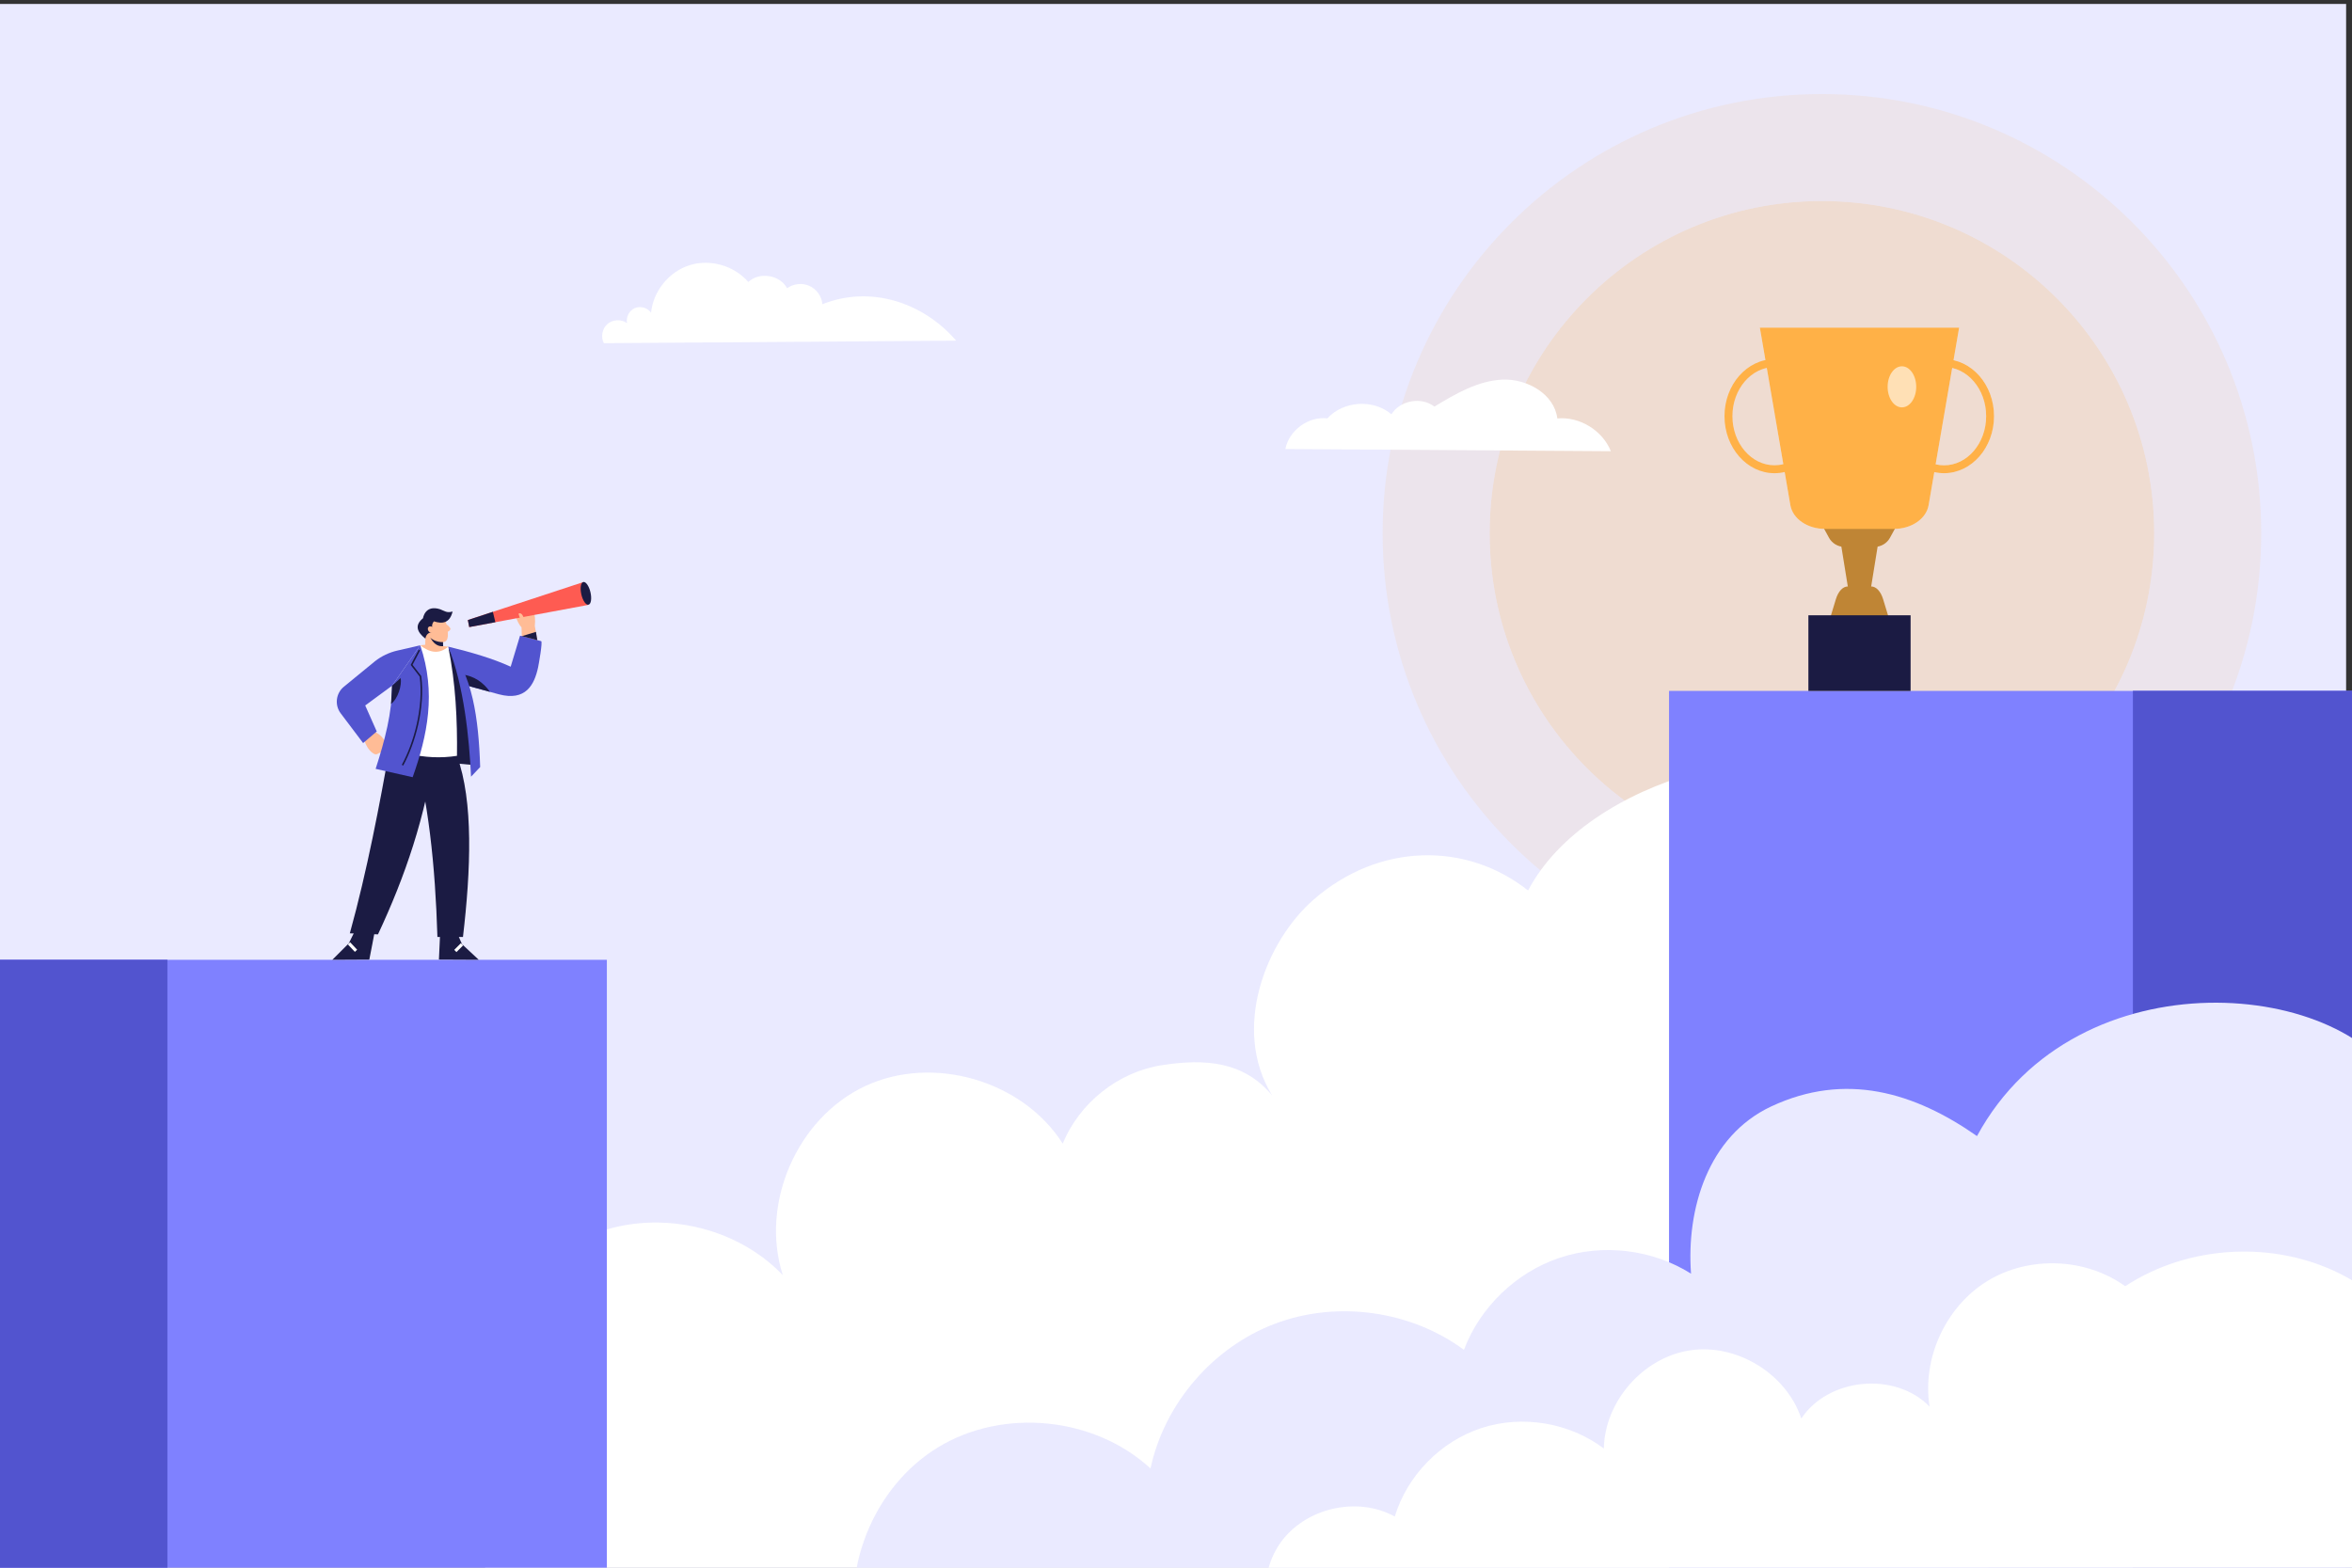 <?xml version="1.0" encoding="UTF-8" standalone="no"?>
<!-- Created with Inkscape (http://www.inkscape.org/) -->

<svg
   version="1.1"
   id="svg1"
   width="4000"
   height="2666.667"
   viewBox="0 0 4000 2666.667"
   sodipodi:docname="Businessman_with_telescope.eps"
   xmlns:inkscape="http://www.inkscape.org/namespaces/inkscape"
   xmlns:sodipodi="http://sodipodi.sourceforge.net/DTD/sodipodi-0.dtd"
   xmlns="http://www.w3.org/2000/svg"
   xmlns:svg="http://www.w3.org/2000/svg">
  <rect x="0" y="0" width="4000" height="2666.667" fill="#333333" stroke="none"/>
  <defs
     id="defs1" />
  <sodipodi:namedview
     id="namedview1"
     pagecolor="#ffffff"
     bordercolor="#000000"
     borderopacity="0.25"
     inkscape:showpageshadow="2"
     inkscape:pageopacity="0.0"
     inkscape:pagecheckerboard="0"
     inkscape:deskcolor="#d1d1d1">
    <inkscape:page
       x="0"
       y="0"
       inkscape:label="1"
       id="page1"
       width="4000"
       height="2666.667"
       margin="0"
       bleed="0" />
  </sodipodi:namedview>
  <g
     id="g1"
     inkscape:groupmode="layer"
     inkscape:label="1">
    <g
       id="group-R5">
      <path
         id="path2"
         d="M 0,0 H 30000 V 20000 H 0 Z"
         style="fill:#eaeaff;fill-opacity:1;fill-rule:nonzero;stroke:none"
         transform="matrix(0.133,0,0,-0.133,0,2666.667)" />
      <path
         id="path3"
         d="m 23297,7612.7 c -3102.3,0 -5617.3,2515 -5617.3,5617.4 0,3102.3 2515,5617.3 5617.3,5617.3 3102.4,0 5617.4,-2515 5617.4,-5617.3 0,-3102.4 -2515,-5617.4 -5617.4,-5617.4 m -4249,5617.4 v 0 c 0,-2346.7 1902.3,-4249.1 4249,-4249.1 2346.7,0 4249.1,1902.4 4249.1,4249.1 v 0 0 c 0,2346.7 -1902.4,4249 -4249.1,4249 -2346.7,0 -4249,-1902.3 -4249,-4249 v 0"
         style="fill:#ece4ec;fill-opacity:1;fill-rule:nonzero;stroke:none"
         transform="matrix(0.133,0,0,-0.133,0,2666.667)" />
      <path
         id="path4"
         d="m 23297,8981 c -2346.7,0 -4249,1902.4 -4249,4249.1 0,2346.7 1902.3,4249 4249,4249 2346.7,0 4249.1,-1902.3 4249.1,-4249 0,-2346.7 -1902.4,-4249.1 -4249.1,-4249.1 m -793.6,6878.7 390.2,-2270.9 c 29.9,-173.6 218.5,-303.2 441.6,-303.2 h 884.6 c 223,0 411.7,129.6 441.5,303.2 l 72.8,423.2 c 40.3,-9.1 81.9,-13.9 124.6,-13.9 352.5,0 639.3,327.2 639.3,729.3 0,354.8 -223.3,651.3 -517.9,716.2 l 71.5,416.1 h -2548.2"
         style="fill:#efdcd1;fill-opacity:1;fill-rule:nonzero;stroke:none"
         transform="matrix(0.133,0,0,-0.133,0,2666.667)" />
      <path
         id="path5"
         d="m 24858.7,14099 c -36.8,0 -72.8,4.4 -107.5,12.6 L 24963,15344 c 247.1,-56.8 434,-311.7 434,-616.6 0,-346.5 -241.5,-628.4 -538.3,-628.4"
         style="fill:#efdcd1;fill-opacity:1;fill-rule:nonzero;stroke:none"
         transform="matrix(0.133,0,0,-0.133,0,2666.667)" />
      <path
         id="path6"
         d="m 24266.7,10040 c -1386.2,738.8 -3973.4,53.3 -4727.1,-1379 -783.5,621.9 -1900,615.8 -2739.6,-114.3 -613.3,-533.4 -1056.2,-1653.8 -533.3,-2506.7 -359.9,434 -851.8,473.2 -1408.9,387 -557.2,-86.2 -1056.3,-481.3 -1268.1,-1003.7 -514.9,809.5 -1662,1142.5 -2530.3,734.4 -868.2,-408.1 -1343.88,-1503.8 -1049.1,-2416.8 -644.72,676.2 -1740.66,870.8 -2578.78,458 C 6593.41,3786 6079.78,2798.5 6222.95,1875.3 l -49.62,-4595.3 19519.97,400 -1426.6,12360"
         style="fill:#ffffff;fill-opacity:1;fill-rule:nonzero;stroke:none"
         transform="matrix(0.133,0,0,-0.133,0,2666.667)" />
      <path
         id="path7"
         d="m 21342,-329.898 h 8815.4 V 11213.6 H 21342 V -329.898"
         style="fill:#7f81ff;fill-opacity:1;fill-rule:nonzero;stroke:none"
         transform="matrix(0.133,0,0,-0.133,0,2666.667)" />
      <path
         id="path8"
         d="m 27273.6,-328.5 h 2883.8 V 11215.1 H 27273.6 V -328.5"
         style="fill:#5254cf;fill-opacity:1;fill-rule:nonzero;stroke:none"
         transform="matrix(0.133,0,0,-0.133,0,2666.667)" />
      <path
         id="path9"
         d="m 24858.7,15355.8 c -296.9,0 -538.4,-281.9 -538.4,-628.4 0,-346.5 241.5,-628.4 538.4,-628.4 296.8,0 538.3,281.9 538.3,628.4 0,346.5 -241.5,628.4 -538.3,628.4 m 0,-1357.7 c -352.5,0 -639.3,327.2 -639.3,729.3 0,402.2 286.8,729.4 639.3,729.4 352.5,0 639.3,-327.2 639.3,-729.4 0,-402.1 -286.8,-729.3 -639.3,-729.3"
         style="fill:#ffb147;fill-opacity:1;fill-rule:nonzero;stroke:none"
         transform="matrix(0.133,0,0,-0.133,0,2666.667)" />
      <path
         id="path10"
         d="m 22690.7,15355.8 c -296.9,0 -538.4,-281.9 -538.4,-628.4 0,-346.5 241.5,-628.4 538.4,-628.4 296.8,0 538.3,281.9 538.3,628.4 0,346.5 -241.5,628.4 -538.3,628.4 z m 0,-1357.7 c -352.6,0 -639.4,327.2 -639.4,729.3 0,402.2 286.8,729.4 639.4,729.4 352.5,0 639.3,-327.2 639.3,-729.4 0,-402.1 -286.8,-729.3 -639.3,-729.3"
         style="fill:#ffb147;fill-opacity:1;fill-rule:nonzero;stroke:none"
         transform="matrix(0.133,0,0,-0.133,0,2666.667)" />
      <path
         id="path11"
         d="m 23531.3,13148.6 114.3,-707.7 h 263.7 l 114.4,707.7 h -492.4"
         style="fill:#bf8535;fill-opacity:1;fill-rule:nonzero;stroke:none"
         transform="matrix(0.133,0,0,-0.133,0,2666.667)" />
      <path
         id="path12"
         d="m 23285.2,13360.1 102.1,-187.2 c 39.4,-72.3 115.2,-117.2 197.6,-117.2 h 385.2 c 82.3,0 158.1,44.9 197.5,117.2 l 102.1,187.2 h -984.5"
         style="fill:#bf8535;fill-opacity:1;fill-rule:nonzero;stroke:none"
         transform="matrix(0.133,0,0,-0.133,0,2666.667)" />
      <path
         id="path13"
         d="m 23396.4,12126.6 79.1,260.1 c 30.5,100.4 89.1,162.9 152.9,162.9 h 298.2 c 63.7,0 122.4,-62.5 152.9,-162.9 l 79,-260.1 h -762.1"
         style="fill:#bf8535;fill-opacity:1;fill-rule:nonzero;stroke:none"
         transform="matrix(0.133,0,0,-0.133,0,2666.667)" />
      <path
         id="path14"
         d="m 24431,11213 h -1307 v 967.8 h 1307 V 11213"
         style="fill:#1b1b43;fill-opacity:1;fill-rule:nonzero;stroke:none"
         transform="matrix(0.133,0,0,-0.133,0,2666.667)" />
      <path
         id="path15"
         d="m 22503.4,15859.7 390.2,-2270.9 c 29.9,-173.6 218.5,-303.2 441.6,-303.2 h 884.6 c 223,0 411.7,129.6 441.5,303.2 l 390.3,2270.9 h -2548.2"
         style="fill:#ffb147;fill-opacity:1;fill-rule:nonzero;stroke:none"
         transform="matrix(0.133,0,0,-0.133,0,2666.667)" />
      <path
         id="path16"
         d="m 24320,14840 c -100.9,0 -182.8,117.6 -182.8,262.7 0,145.1 81.9,262.7 182.8,262.7 100.9,0 182.8,-117.6 182.8,-262.7 0,-145.1 -81.9,-262.7 -182.8,-262.7"
         style="fill:#ffe0b5;fill-opacity:1;fill-rule:nonzero;stroke:none"
         transform="matrix(0.133,0,0,-0.133,0,2666.667)" />
      <path
         id="path17"
         d="m 7721.25,15660.9 c -41.67,79.7 -21.31,186.9 46.69,245.8 68,58.8 176.95,63.6 249.89,11 -15.84,76.3 27.99,160.7 99.5,191.7 71.51,31 163.08,5.1 207.87,-58.7 26.53,274.8 228.78,524.6 492.06,607.6 263.27,83.1 572.22,-5.4 751.65,-215.2 139.67,134.9 405.82,91.8 495.89,-80.1 80.6,59.8 194,72 285.5,30.7 91.5,-41.3 157.4,-134.4 165.9,-234.4 608.1,243 1282.7,29.9 1710.5,-466 l -4505.45,-32.4"
         style="fill:#ffffff;fill-opacity:1;fill-rule:nonzero;stroke:none"
         transform="matrix(0.133,0,0,-0.133,0,2666.667)" />
      <path
         id="path18"
         d="m 20598.2,14279.3 c -106.7,266.2 -399,445.2 -684.6,419.3 -38.7,313 -387.4,510.5 -702.4,496.1 -315,-14.3 -599.7,-182 -869.7,-345 -165.2,129.6 -439.3,80.6 -549.4,-98.3 -229.4,197.2 -615.5,172.7 -818.1,-52 -242.3,28.8 -491.2,-152.5 -538,-392 l 4162.2,-28.1"
         style="fill:#ffffff;fill-opacity:1;fill-rule:nonzero;stroke:none"
         transform="matrix(0.133,0,0,-0.133,0,2666.667)" />
      <path
         id="path19"
         d="m 10985.6,-993 c -256.2,941.5 177.2,2027.4 1011.3,2533.8 834.1,506.3 1997.5,389.7 2714.6,-272.1 177.5,829.5 797.1,1550.7 1590.4,1851.1 793.3,300.3 1735.3,170.4 2417.6,-333.6 206.2,546.4 667.1,990.4 1220.7,1176.2 553.6,185.7 1189.1,109.5 1683.1,-201.9 -61.1,824.9 216.7,1759.5 1024.2,2138.1 950.3,445.5 1832.5,181.4 2632.5,-378.6 1280,2360 4800,2000 5440,560 l 840,-7960 -20200,-1000 -374.4,1887"
         style="fill:#eaeaff;fill-opacity:1;fill-rule:nonzero;stroke:none"
         transform="matrix(0.133,0,0,-0.133,0,2666.667)" />
      <path
         id="path20"
         d="m 16564.9,-1187.3 c -420.8,356.402 -511.9,1041.902 -198.8,1495.8 313.1,453.902 986.2,612.199 1468.8,345.5 159.5,525.8 587.3,962.3 1109.7,1132.4 522.5,170.1 1125.3,69 1563.7,-262.1 12.1,604.7 503.2,1164.5 1101.1,1255.3 598,90.7 1233,-298.2 1423.9,-872.1 348.1,524.3 1201.5,603.7 1640.3,152.7 -98.2,616.2 205.5,1277.6 736.9,1604.7 531.4,327.1 1258.7,300.3 1764.5,-65 807.5,529 1899.7,589.7 2760.7,153.2 861,-436.4 1457.9,-1353.1 1508.6,-2317.1 l 1035.7,-4356 -15400,-320 -515.1,2052.7"
         style="fill:#ffffff;fill-opacity:1;fill-rule:nonzero;stroke:none"
         transform="matrix(0.133,0,0,-0.133,0,2666.667)" />
      <path
         id="path21"
         d="M 7760,-705.5 H -591.461 v 8480 H 7760 v -8480"
         style="fill:#7f81ff;fill-opacity:1;fill-rule:nonzero;stroke:none"
         transform="matrix(0.133,0,0,-0.133,0,2666.667)" />
      <path
         id="path22"
         d="M 2140.63,-704.398 H -591.461 V 7775.6 H 2140.63 V -704.398"
         style="fill:#5254cf;fill-opacity:1;fill-rule:nonzero;stroke:none"
         transform="matrix(0.133,0,0,-0.133,0,2666.667)" />
      <path
         id="path23"
         d="m 5627.6,8107.5 c 0,-7.5 -15.1,-330 -15.1,-330 l 509.21,-2.5 -214.21,200 -61.75,142.5 -218.15,-10"
         style="fill:#1b1b43;fill-opacity:1;fill-rule:nonzero;stroke:none"
         transform="matrix(0.133,0,0,-0.133,0,2666.667)" />
      <path
         id="path24"
         d="m 5836.64,7873.4 -28.28,28.2 85,85 28.28,-28.2 -85,-85"
         style="fill:#ffffff;fill-opacity:1;fill-rule:nonzero;stroke:none"
         transform="matrix(0.133,0,0,-0.133,0,2666.667)" />
      <path
         id="path25"
         d="M 5843.33,10383.3 C 6056.21,9801.4 6020,8920 5920,8066.7 h -326.67 c -27.72,913.9 -115.56,1766.5 -326.66,2493.3 l 576.66,-176.7"
         style="fill:#1b1b43;fill-opacity:1;fill-rule:nonzero;stroke:none"
         transform="matrix(0.133,0,0,-0.133,0,2666.667)" />
      <path
         id="path26"
         d="m 4797.5,8167.5 c 0,-7.5 -75,-390 -75,-390 l -472.5,-2.5 210,210 102.5,207.5 235,-25"
         style="fill:#1b1b43;fill-opacity:1;fill-rule:nonzero;stroke:none"
         transform="matrix(0.133,0,0,-0.133,0,2666.667)" />
      <path
         id="path27"
         d="m 4537.99,7876.2 -90,95 29.02,27.5 90,-95 -29.02,-27.5"
         style="fill:#ffffff;fill-opacity:1;fill-rule:nonzero;stroke:none"
         transform="matrix(0.133,0,0,-0.133,0,2666.667)" />
      <path
         id="path28"
         d="m 4473.33,8113.3 c 220,793.4 385.51,1668.2 513.34,2393.4 l 580,-13.4 C 5447.61,9613.7 5177.18,8832.9 4833.33,8100 l -360,13.3"
         style="fill:#1b1b43;fill-opacity:1;fill-rule:nonzero;stroke:none"
         transform="matrix(0.133,0,0,-0.133,0,2666.667)" />
      <path
         id="path29"
         d="m 6672.5,11900 -3.75,126.3 c -31.6,31.9 -58.57,89 -82.5,162.5 l 228.75,53.7 c 28.69,-55.2 31.34,-123.8 23.75,-197.5 l 36.25,-210 -202.5,65"
         style="fill:#ffbc96;fill-opacity:1;fill-rule:nonzero;stroke:none"
         transform="matrix(0.133,0,0,-0.133,0,2666.667)" />
      <path
         id="path30"
         d="M 6880.8,11515.2 C 6832.4,11289.2 6720,11080 6380,11170 l -114,31.2 -336,92 -30.4,74.4 -168,412.4 c 293.6,-71.6 570,-151.6 798.4,-256.8 l 120,396.8 270,-70 c 20.8,-6.8 -31.6,-298.8 -39.2,-334.8"
         style="fill:#5254cf;fill-opacity:1;fill-rule:nonzero;stroke:none"
         transform="matrix(0.133,0,0,-0.133,0,2666.667)" />
      <path
         id="path31"
         d="m 6266,11201.2 -336,92 -30.4,74.4 13.6,55.6 c 146.4,-18.8 262.4,-95.2 352.8,-222"
         style="fill:#1b1b43;fill-opacity:1;fill-rule:nonzero;stroke:none"
         transform="matrix(0.133,0,0,-0.133,0,2666.667)" />
      <path
         id="path32"
         d="m 7520,12313.2 -684.8,-127.6 -142.4,-26.4 -46.4,-8.8 -43.6,-8 -268.4,-50 -334.4,-62.4 -17.6,90 320,105.2 1154.4,379.6 63.2,-291.6"
         style="fill:#fe5b52;fill-opacity:1;fill-rule:nonzero;stroke:none"
         transform="matrix(0.133,0,0,-0.133,0,2666.667)" />
      <path
         id="path33"
         d="m 6672.5,11913.8 180.63,55 17.5,-105.7 z"
         style="fill:#1b1b43;fill-opacity:1;fill-rule:nonzero;stroke:none"
         transform="matrix(0.133,0,0,-0.133,0,2666.667)" />
      <path
         id="path34"
         d="m 6697.5,12142.5 c 6.65,-30.6 1.98,-50.8 -23.33,-50.8 -25.32,0 -18.59,22 -25.84,52.5 -8.33,35 -29.48,62.5 -4.16,62.5 25.31,0 45,-25.9 53.33,-64.2"
         style="fill:#ffbc96;fill-opacity:1;fill-rule:nonzero;stroke:none"
         transform="matrix(0.133,0,0,-0.133,0,2666.667)" />
      <path
         id="path35"
         d="m 6060,10265 -270,25 -58.33,1490 188.33,-415 140,-1100"
         style="fill:#1b1b43;fill-opacity:1;fill-rule:nonzero;stroke:none"
         transform="matrix(0.133,0,0,-0.133,0,2666.667)" />
      <path
         id="path36"
         d="m 4655,10593.3 c 10.02,-34.7 24.67,-68.7 43.24,-99.7 16.82,-28.1 40.86,-55.5 67.68,-74.3 13.11,-9.2 29.72,-18.8 46.44,-16.9 19.09,2.2 29.27,18.6 49.31,20.9 28.33,3.4 53.33,35 53.33,35 l 15.82,16.6 c 13.5,14.1 17.21,34.7 10.17,52.9 -28.62,74.1 -79.36,140 -175.99,172.2 l -110,-106.7"
         style="fill:#ffbc96;fill-opacity:1;fill-rule:nonzero;stroke:none"
         transform="matrix(0.133,0,0,-0.133,0,2666.667)" />
      <path
         id="path37"
         d="m 5731.67,11780 c 96.1,-475.3 117.13,-938.2 111.66,-1396.7 -204.7,-31.8 -414.51,-23.3 -630,30 l 160.42,1383.6 166.25,-43.6 191.67,26.7"
         style="fill:#ffffff;fill-opacity:1;fill-rule:nonzero;stroke:none"
         transform="matrix(0.133,0,0,-0.133,0,2666.667)" />
      <path
         id="path38"
         d="m 5731.67,11780 c 308.53,-350.1 388.64,-912.9 408.33,-1540 l -116.67,-123.3 c -23.33,490 -90,1163.3 -291.66,1663.3"
         style="fill:#5254cf;fill-opacity:1;fill-rule:nonzero;stroke:none"
         transform="matrix(0.133,0,0,-0.133,0,2666.667)" />
      <path
         id="path39"
         d="m 5373.75,11796.9 c 206.25,-606 92.39,-1153.4 -97.08,-1686.9 l -473.34,106.7 c 118.34,364.6 211.34,723.9 210,1063.3 l 360.42,516.9"
         style="fill:#5254cf;fill-opacity:1;fill-rule:nonzero;stroke:none"
         transform="matrix(0.133,0,0,-0.133,0,2666.667)" />
      <path
         id="path40"
         d="m 5373.75,11796.9 -293.91,-67.6 c -103.09,-23.7 -199.73,-69.7 -283.14,-134.7 l -399.53,-327.3 c -102.7,-84.2 -120.67,-234.4 -40.71,-340.4 l 286.87,-380.2 174.17,148.3 -147.5,332.5 343.33,252.5 360.42,516.9"
         style="fill:#5254cf;fill-opacity:1;fill-rule:nonzero;stroke:none"
         transform="matrix(0.133,0,0,-0.133,0,2666.667)" />
      <path
         id="path41"
         d="m 5013.33,11280 110,98.3 C 5140.39,11287.2 5090,11115 5000,11046.7 l 13.33,233.3"
         style="fill:#1b1b43;fill-opacity:1;fill-rule:nonzero;stroke:none"
         transform="matrix(0.133,0,0,-0.133,0,2666.667)" />
      <path
         id="path42"
         d="m 5155.43,10258.5 -17.54,9.6 c 150.94,275.1 280.12,730.1 229.2,1127.9 l -115.59,149.6 102.99,195.7 17.7,-9.3 -97.01,-184.3 111.05,-143.7 0.35,-2.7 c 52.42,-402.9 -78.32,-864.3 -231.15,-1142.8"
         style="fill:#1b1b43;fill-opacity:1;fill-rule:nonzero;stroke:none"
         transform="matrix(0.133,0,0,-0.133,0,2666.667)" />
      <path
         id="path43"
         d="m 5439.17,11882.5 -1.67,-78.3 -63.75,-7.3 c 124.77,-98.5 245.2,-115.3 357.92,-16.9 l -65,6.7 -6.67,147.5 -230,19.1 9.17,-70.8"
         style="fill:#ffbc96;fill-opacity:1;fill-rule:nonzero;stroke:none"
         transform="matrix(0.133,0,0,-0.133,0,2666.667)" />
      <path
         id="path44"
         d="m 5500,11902.5 c 32.14,-69.8 90.83,-125.8 166.67,-116.7 l -3.54,88.6 -163.13,28.1"
         style="fill:#1b1b43;fill-opacity:1;fill-rule:nonzero;stroke:none"
         transform="matrix(0.133,0,0,-0.133,0,2666.667)" />
      <path
         id="path45"
         d="m 5712.5,12050.8 c 20,-96.6 30.83,-205.8 -43.33,-212.5 -66.7,-6 -220.84,31.7 -218.34,180.5 1.27,75.6 54.49,131.9 121.25,137 97.09,7.5 125.08,-30.8 140.42,-105"
         style="fill:#ffbc96;fill-opacity:1;fill-rule:nonzero;stroke:none"
         transform="matrix(0.133,0,0,-0.133,0,2666.667)" />
      <path
         id="path46"
         d="m 5756.67,12017.5 c 12.3,-17.2 -14.17,-43.3 -39.17,-50 -18.23,-4.9 -34.17,23 -34.17,44.2 0,21.1 -1.35,53.3 17.5,52.5 19.17,-0.9 39.17,-23.4 55.84,-46.7"
         style="fill:#ffbc96;fill-opacity:1;fill-rule:nonzero;stroke:none"
         transform="matrix(0.133,0,0,-0.133,0,2666.667)" />
      <path
         id="path47"
         d="m 5520.83,11964.2 c -46.49,-5.7 -72.94,-33.8 -81.66,-81.7 -106.7,84 -141.08,170.2 -30,260.8 0,0 24.16,178.4 220,114.2 59.16,-22.5 84.16,-50 158.33,-28.3 -35.83,-147.5 -128.77,-162.2 -238.33,-125.9 -25.43,-27.6 -29.7,-59.4 -19.17,-94.1 l -9.17,-45"
         style="fill:#1b1b43;fill-opacity:1;fill-rule:nonzero;stroke:none"
         transform="matrix(0.133,0,0,-0.133,0,2666.667)" />
      <path
         id="path48"
         d="m 5545,11965 c -14.48,-14.5 -40.86,-11.6 -58.93,6.5 -18.06,18.1 -20.96,44.4 -6.48,58.9 14.48,14.5 40.86,11.6 58.93,-6.5 18.06,-18 20.96,-44.4 6.48,-58.9"
         style="fill:#ffbc96;fill-opacity:1;fill-rule:nonzero;stroke:none"
         transform="matrix(0.133,0,0,-0.133,0,2666.667)" />
      <path
         id="path49"
         d="m 7550.49,12474.6 c 18.34,-80.2 7.02,-151.2 -25.28,-158.6 -32.31,-7.4 -73.36,51.7 -91.7,131.9 -18.33,80.2 -7.01,151.2 25.29,158.6 32.3,7.4 73.36,-51.7 91.69,-131.9"
         style="fill:#1b1b43;fill-opacity:1;fill-rule:nonzero;stroke:none"
         transform="matrix(0.133,0,0,-0.133,0,2666.667)" />
      <path
         id="path50"
         d="m 6334.4,12092.4 -334.4,-62.4 -17.6,90 320,105.2 32,-132.8"
         style="fill:#1b1b43;fill-opacity:1;fill-rule:nonzero;stroke:none"
         transform="matrix(0.133,0,0,-0.133,0,2666.667)" />
    </g>
  </g>
</svg>
